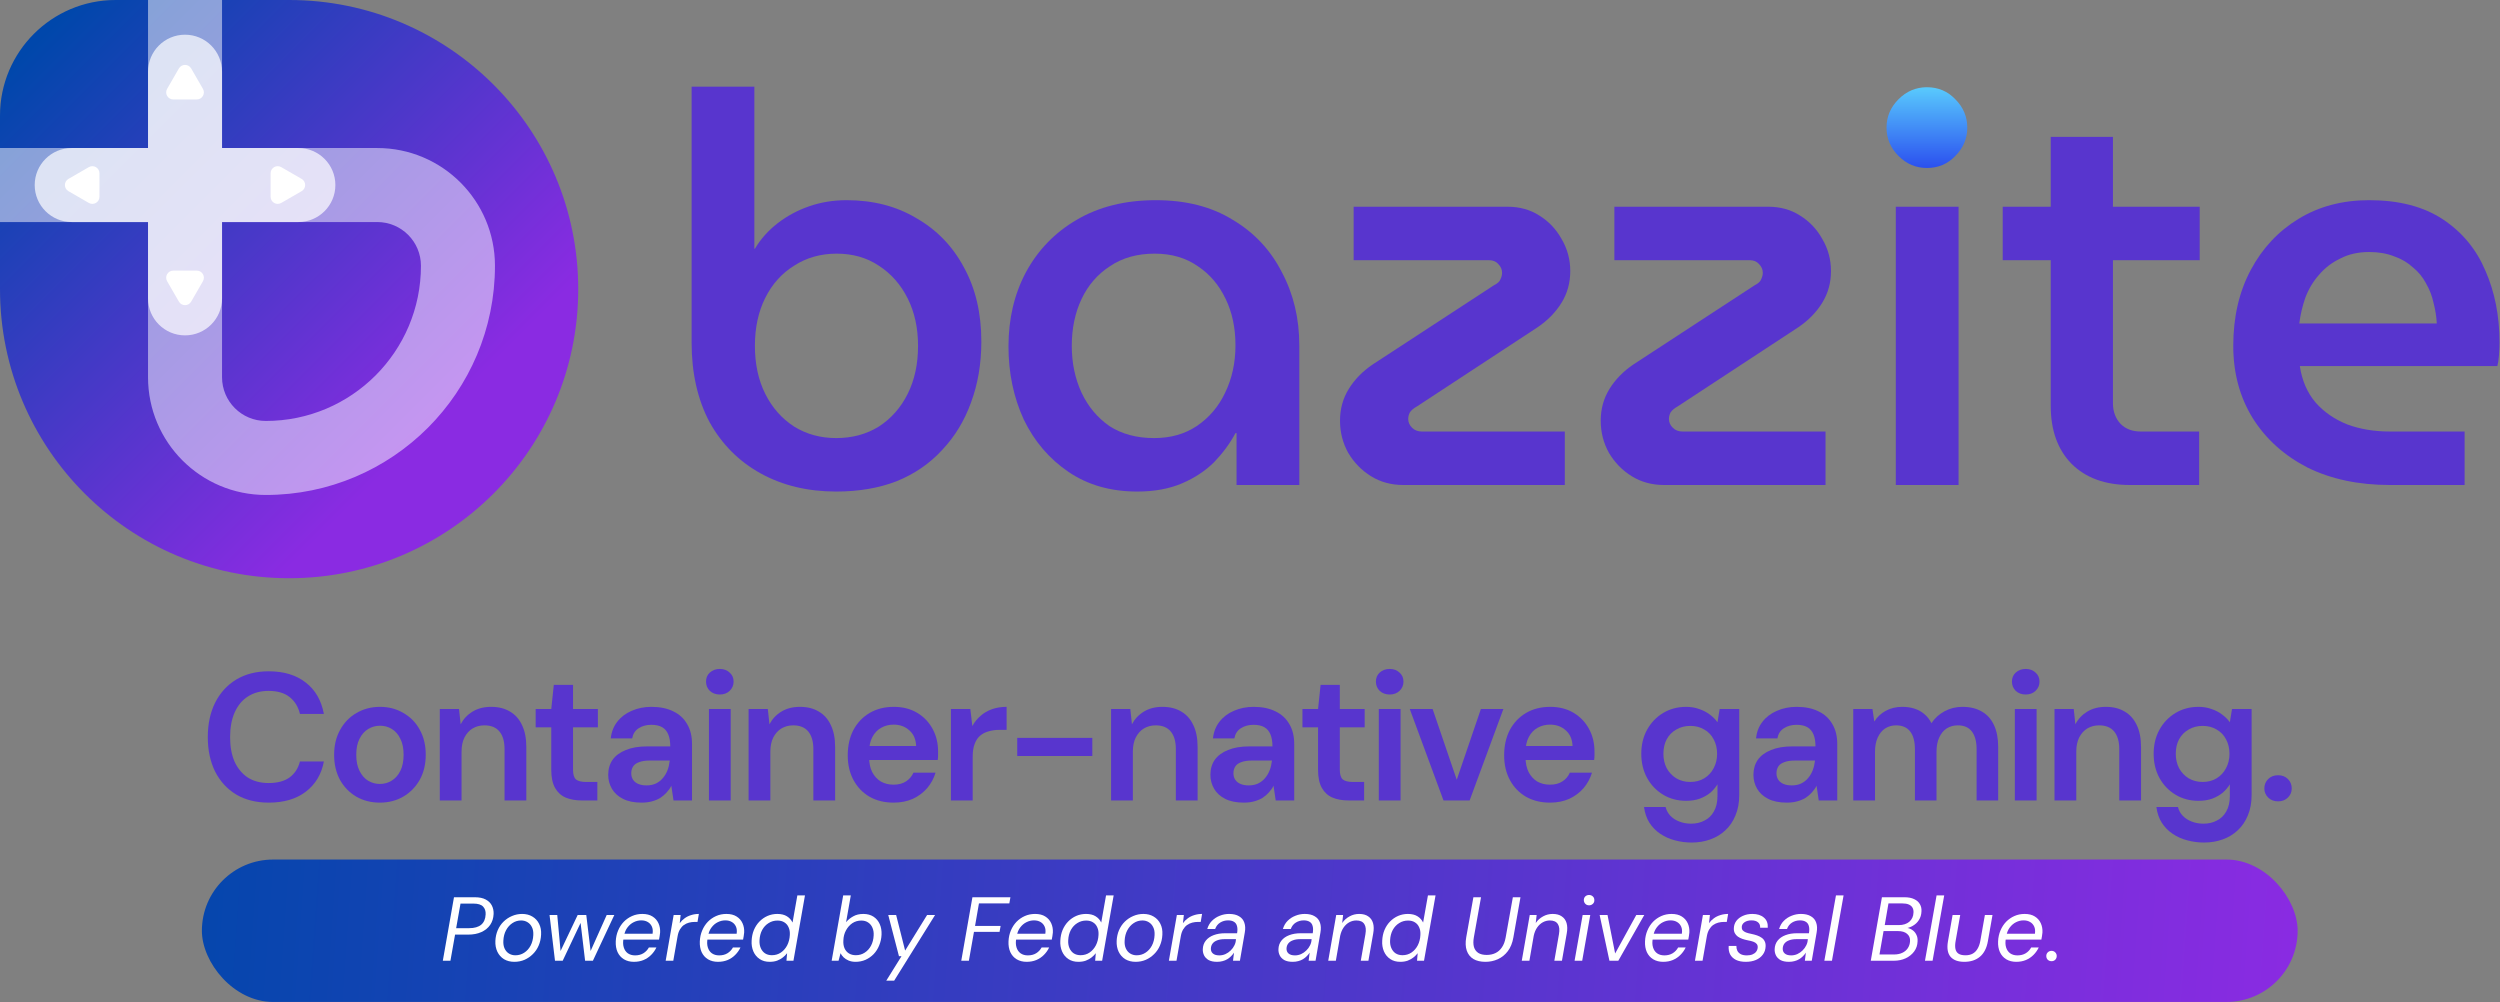 <?xml version="1.0" encoding="UTF-8" standalone="no"?>
<svg
   width="1764"
   height="707"
   viewBox="0 0 1764 707"
   fill="none"
   version="1.1"
   id="svg75"
   sodipodi:docname="Bazzite_Tagline_Dark_BG.svg"
   inkscape:version="1.3 (0e150ed6c4, 2023-07-21)"
   xmlns:inkscape="http://www.inkscape.org/namespaces/inkscape"
   xmlns:sodipodi="http://sodipodi.sourceforge.net/DTD/sodipodi-0.dtd"
   xmlns="http://www.w3.org/2000/svg"
   xmlns:svg="http://www.w3.org/2000/svg">
  <rect x="0" y="0" width="1764" height="707" fill="#808080" stroke="none"/>
  <sodipodi:namedview
     id="namedview75"
     pagecolor="#ffffff"
     bordercolor="#000000"
     borderopacity="0.25"
     inkscape:showpageshadow="2"
     inkscape:pageopacity="0.0"
     inkscape:pagecheckerboard="0"
     inkscape:deskcolor="#d1d1d1"
     inkscape:zoom="0.40008503"
     inkscape:cx="637.36451"
     inkscape:cy="481.14771"
     inkscape:window-width="1509"
     inkscape:window-height="1288"
     inkscape:window-x="26"
     inkscape:window-y="23"
     inkscape:window-maximized="0"
     inkscape:current-layer="svg75" />
  <g
     clip-path="url(#clip0_1019_206)"
     id="g15">
    <path
       d="M0 81.6C0 36.534 36.534 0 81.6 0H204C316.666 0 408 91.334 408 204V204C408 316.666 316.666 408 204 408V408C91.334 408 0 316.666 0 204V81.6Z"
       fill="url(#paint0_linear_1019_206)"
       id="path1" />
    <path
       fill-rule="evenodd"
       clip-rule="evenodd"
       d="M104.448 0H156.672V104.448H266.167C312.051 104.448 349.248 141.645 349.248 187.529C349.248 276.844 276.844 349.248 187.529 349.248C141.645 349.248 104.448 312.051 104.448 266.167V156.672H0L2.28278e-06 104.448L104.448 104.448V0ZM156.672 156.672V266.167C156.672 283.209 170.487 297.024 187.529 297.024C248.001 297.024 297.024 248.001 297.024 187.529C297.024 170.487 283.209 156.672 266.167 156.672H156.672Z"
       fill="white"
       fill-opacity="0.5"
       id="path2" />
    <path
       d="M156.672 50.592C156.672 36.171 144.982 24.48 130.56 24.48V24.48C116.139 24.48 104.448 36.171 104.448 50.592L104.448 104.448H50.593C36.171 104.448 24.48 116.139 24.48 130.56V130.56C24.48 144.981 36.171 156.672 50.593 156.672H104.448V210.528C104.448 224.949 116.139 236.64 130.56 236.64V236.64C144.982 236.64 156.672 224.949 156.672 210.528V156.672L210.528 156.672C224.95 156.672 236.64 144.981 236.64 130.56V130.56C236.64 116.139 224.95 104.448 210.528 104.448H156.672L156.672 50.592Z"
       fill="white"
       fill-opacity="0.7"
       id="path3" />
    <path
       d="M212.82 126.23C216.154 128.154 216.154 132.966 212.82 134.89L198.444 143.19C195.111 145.115 190.944 142.709 190.944 138.86L190.944 122.26C190.944 118.411 195.111 116.005 198.444 117.93L212.82 126.23Z"
       fill="white"
       id="path4" />
    <path
       d="M134.89 212.82C132.965 216.153 128.154 216.153 126.229 212.82L117.929 198.444C116.005 195.111 118.411 190.944 122.26 190.944L138.86 190.944C142.709 190.944 145.114 195.111 143.19 198.444L134.89 212.82Z"
       fill="white"
       id="path5" />
    <path
       d="M126.229 48.3C128.154 44.967 132.965 44.967 134.89 48.3L143.19 62.676C145.114 66.009 142.709 70.176 138.86 70.176H122.26C118.411 70.176 116.005 66.009 117.929 62.676L126.229 48.3Z"
       fill="white"
       id="path6" />
    <path
       d="M48.3 134.89C44.967 132.966 44.967 128.154 48.3 126.23L62.676 117.93C66.009 116.005 70.176 118.411 70.176 122.26L70.176 138.86C70.176 142.709 66.009 145.115 62.676 143.19L48.3 134.89Z"
       fill="white"
       id="path7" />
    <path
       d="M590.025 346.835C570.005 346.835 552.295 342.6 536.895 334.13C521.495 325.66 509.432 313.597 500.705 297.94C492.235 282.027 488 263.29 488 241.73V61.165H532.275V175.51H532.66C536.767 168.58 542.157 162.548 548.83 157.415C555.503 152.282 562.947 148.303 571.16 145.48C579.373 142.657 588.1 141.245 597.34 141.245C616.077 141.245 632.503 145.48 646.62 153.95C660.993 162.163 672.158 173.713 680.115 188.6C688.328 203.487 692.435 220.94 692.435 240.96C692.435 256.617 689.997 270.99 685.12 284.08C680.5 296.913 673.698 308.078 664.715 317.575C655.988 327.072 645.337 334.387 632.76 339.52C620.183 344.397 605.938 346.835 590.025 346.835ZM590.025 309.105C601.318 309.105 611.328 306.41 620.055 301.02C628.782 295.373 635.583 287.673 640.46 277.92C645.337 268.167 647.775 256.873 647.775 244.04C647.775 231.463 645.337 220.298 640.46 210.545C635.583 200.792 628.782 193.092 620.055 187.445C611.585 181.798 601.703 178.975 590.41 178.975C579.117 178.975 569.107 181.798 560.38 187.445C551.653 192.835 544.852 200.407 539.975 210.16C535.098 219.913 532.66 231.207 532.66 244.04C532.66 256.873 535.098 268.167 539.975 277.92C544.852 287.673 551.653 295.373 560.38 301.02C569.107 306.41 578.988 309.105 590.025 309.105Z"
       fill="white"
       id="path8"
       style="fill:#5835ce;fill-opacity:1" />
    <path
       d="M802.446 346.835C783.709 346.835 767.539 342.215 753.936 332.975C740.332 323.735 729.809 311.415 722.366 296.015C715.179 280.358 711.586 263.162 711.586 244.425C711.586 224.918 715.692 207.465 723.906 192.065C732.376 176.408 744.311 164.088 759.711 155.105C775.367 145.865 793.976 141.245 815.536 141.245C836.839 141.245 854.934 145.865 869.821 155.105C884.964 164.088 896.514 176.408 904.471 192.065C912.684 207.465 916.791 224.662 916.791 243.655V342.215H872.516V305.64H871.746C867.896 312.827 862.891 319.628 856.731 326.045C850.571 332.205 842.999 337.21 834.016 341.06C825.032 344.91 814.509 346.835 802.446 346.835ZM814.381 309.105C825.931 309.105 835.941 306.282 844.411 300.635C853.137 294.732 859.811 286.903 864.431 277.15C869.307 267.14 871.746 255.975 871.746 243.655C871.746 231.335 869.436 220.427 864.816 210.93C860.196 201.177 853.651 193.477 845.181 187.83C836.711 181.927 826.572 178.975 814.766 178.975C802.446 178.975 791.922 181.927 783.196 187.83C774.469 193.477 767.796 201.177 763.176 210.93C758.556 220.683 756.246 231.72 756.246 244.04C756.246 256.103 758.556 267.14 763.176 277.15C767.796 286.903 774.341 294.732 782.811 300.635C791.537 306.282 802.061 309.105 814.381 309.105Z"
       fill="white"
       id="path9"
       style="fill:#5835ce;fill-opacity:1" />
    <path
       d="M990.172 342.215C981.702 342.215 974.131 340.162 967.457 336.055C960.784 331.948 955.394 326.43 951.287 319.5C947.437 312.57 945.512 304.998 945.512 296.785C945.512 288.572 947.566 281.128 951.672 274.455C955.779 267.782 961.426 262.007 968.612 257.13L1054.08 201.305C1056.65 200.022 1058.19 198.61 1058.7 197.07C1059.47 195.53 1059.86 193.99 1059.86 192.45C1059.86 190.14 1058.96 188.087 1057.16 186.29C1055.62 184.493 1053.44 183.595 1050.62 183.595H955.137V145.865H1063.71C1072.18 145.865 1079.62 147.918 1086.04 152.025C1092.71 156.132 1097.97 161.65 1101.82 168.58C1105.93 175.51 1107.98 183.082 1107.98 191.295C1107.98 199.508 1105.93 206.952 1101.82 213.625C1097.72 220.298 1092.07 226.073 1084.88 230.95L999.797 286.775C997.487 288.058 995.819 289.47 994.792 291.01C994.022 292.55 993.637 294.09 993.637 295.63C993.637 297.94 994.536 299.993 996.332 301.79C998.129 303.587 1000.44 304.485 1003.26 304.485H1104.13V342.215H990.172Z"
       fill="white"
       id="path10"
       style="fill:#5835ce;fill-opacity:1" />
    <path
       d="M1174.13 342.215C1165.66 342.215 1158.09 340.162 1151.42 336.055C1144.74 331.948 1139.35 326.43 1135.25 319.5C1131.4 312.57 1129.47 304.998 1129.47 296.785C1129.47 288.572 1131.52 281.128 1135.63 274.455C1139.74 267.782 1145.38 262.007 1152.57 257.13L1238.04 201.305C1240.61 200.022 1242.15 198.61 1242.66 197.07C1243.43 195.53 1243.82 193.99 1243.82 192.45C1243.82 190.14 1242.92 188.087 1241.12 186.29C1239.58 184.493 1237.4 183.595 1234.58 183.595H1139.1V145.865H1247.67C1256.14 145.865 1263.58 147.918 1270 152.025C1276.67 156.132 1281.93 161.65 1285.78 168.58C1289.89 175.51 1291.94 183.082 1291.94 191.295C1291.94 199.508 1289.89 206.952 1285.78 213.625C1281.67 220.298 1276.03 226.073 1268.84 230.95L1183.76 286.775C1181.45 288.058 1179.78 289.47 1178.75 291.01C1177.98 292.55 1177.6 294.09 1177.6 295.63C1177.6 297.94 1178.49 299.993 1180.29 301.79C1182.09 303.587 1184.4 304.485 1187.22 304.485H1288.09V342.215H1174.13Z"
       fill="white"
       id="path11"
       style="fill:#5835ce;fill-opacity:1" />
    <path
       d="M1337.68 342.215V145.865H1381.96V342.215H1337.68Z"
       fill="white"
       id="path12"
       style="fill:#5835ce;fill-opacity:1" />
    <path
       d="M1502.82 342.215C1485.37 342.215 1471.64 337.21 1461.63 327.2C1451.87 317.19 1447 303.587 1447 286.39V96.585H1490.89V284.465C1490.89 290.368 1492.68 295.245 1496.28 299.095C1499.87 302.688 1504.62 304.485 1510.52 304.485H1551.72V342.215H1502.82ZM1413.12 183.595V145.865H1552.1V183.595H1413.12Z"
       fill="white"
       id="path13"
       style="fill:#5835ce;fill-opacity:1" />
    <path
       d="M1686.29 342.215C1664.21 342.215 1644.83 338.108 1628.15 329.895C1611.72 321.425 1598.89 309.875 1589.65 295.245C1580.41 280.358 1575.79 263.29 1575.79 244.04C1575.79 223.763 1579.9 205.925 1588.11 190.525C1596.32 175.125 1607.62 163.062 1621.99 154.335C1636.36 145.608 1652.92 141.245 1671.66 141.245C1692.7 141.245 1710.03 145.737 1723.63 154.72C1737.23 163.703 1747.24 175.767 1753.66 190.91C1760.33 206.053 1763.67 222.993 1763.67 241.73C1763.67 244.297 1763.54 247.248 1763.29 250.585C1763.03 253.922 1762.64 256.488 1762.13 258.285H1622.76C1624.3 268.552 1628.02 277.15 1633.93 284.08C1639.83 290.753 1647.27 295.887 1656.26 299.48C1665.24 302.817 1675.25 304.485 1686.29 304.485H1739.03V342.215H1686.29ZM1622.38 228.255H1719.4C1719.14 223.378 1718.37 218.502 1717.09 213.625C1716.06 208.748 1714.26 204.128 1711.7 199.765C1709.39 195.402 1706.31 191.68 1702.46 188.6C1698.86 185.263 1694.5 182.697 1689.37 180.9C1684.23 178.847 1678.33 177.82 1671.66 177.82C1663.96 177.82 1657.15 179.36 1651.25 182.44C1645.35 185.263 1640.34 189.113 1636.24 193.99C1632.13 198.61 1628.92 204 1626.61 210.16C1624.56 216.063 1623.15 222.095 1622.38 228.255Z"
       fill="white"
       id="path14"
       style="fill:#5835ce;fill-opacity:1" />
    <path
       d="M1339.61 110.06C1345.25 115.707 1351.93 118.53 1359.63 118.53C1367.58 118.53 1374.26 115.707 1379.65 110.06C1385.29 104.413 1388.12 97.74 1388.12 90.04C1388.12 82.34 1385.29 75.667 1379.65 70.02C1374.26 64.373 1367.58 61.55 1359.63 61.55C1351.93 61.55 1345.25 64.373 1339.61 70.02C1333.96 75.667 1331.14 82.34 1331.14 90.04C1331.14 97.74 1333.96 104.413 1339.61 110.06Z"
       fill="url(#paint1_linear_1019_206)"
       id="path15" />
  </g>
  <path
     d="M189.626 566.336C180.752 566.336 173.071 564.416 166.586 560.576C160.186 556.651 155.237 551.232 151.738 544.32C148.325 537.323 146.618 529.259 146.618 520.128C146.618 510.912 148.325 502.848 151.738 495.936C155.237 488.939 160.186 483.477 166.586 479.552C173.071 475.627 180.752 473.664 189.626 473.664C200.293 473.664 208.997 476.309 215.738 481.6C222.479 486.805 226.746 494.187 228.538 503.744H211.642C210.447 498.709 208.015 494.741 204.346 491.84C200.677 488.939 195.727 487.488 189.498 487.488C183.866 487.488 179.002 488.811 174.906 491.456C170.895 494.016 167.781 497.771 165.562 502.72C163.429 507.584 162.362 513.387 162.362 520.128C162.362 526.869 163.429 532.672 165.562 537.536C167.781 542.315 170.895 546.027 174.906 548.672C179.002 551.232 183.866 552.512 189.498 552.512C195.727 552.512 200.677 551.189 204.346 548.544C208.015 545.813 210.447 542.059 211.642 537.28H228.538C226.831 546.325 222.565 553.451 215.738 558.656C208.997 563.776 200.293 566.336 189.626 566.336Z"
     fill="white"
     id="path16"
     style="fill:#5835ce;fill-opacity:1" />
  <path
     d="M268.016 566.336C261.872 566.336 256.325 564.928 251.376 562.112C246.512 559.211 242.672 555.243 239.856 550.208C237.125 545.088 235.76 539.243 235.76 532.672C235.76 525.931 237.168 520.043 239.984 515.008C242.8 509.888 246.64 505.92 251.504 503.104C256.453 500.203 262 498.752 268.144 498.752C274.288 498.752 279.792 500.203 284.656 503.104C289.605 505.92 293.445 509.845 296.176 514.88C298.992 519.915 300.4 525.803 300.4 532.544C300.4 539.285 298.992 545.173 296.176 550.208C293.36 555.243 289.478 559.211 284.528 562.112C279.664 564.928 274.16 566.336 268.016 566.336ZM268.016 553.152C271.088 553.152 273.862 552.384 276.336 550.848C278.896 549.312 280.944 547.008 282.48 543.936C284.016 540.864 284.784 537.067 284.784 532.544C284.784 528.021 284.016 524.267 282.48 521.28C281.029 518.208 279.024 515.904 276.464 514.368C273.99 512.832 271.216 512.064 268.144 512.064C265.157 512.064 262.384 512.832 259.824 514.368C257.264 515.904 255.216 518.208 253.68 521.28C252.144 524.267 251.376 528.021 251.376 532.544C251.376 537.067 252.144 540.864 253.68 543.936C255.216 547.008 257.221 549.312 259.696 550.848C262.256 552.384 265.029 553.152 268.016 553.152Z"
     fill="white"
     id="path17"
     style="fill:#5835ce;fill-opacity:1" />
  <path
     d="M310.316 564.8V500.288H323.884L325.036 511.04C326.999 507.285 329.815 504.299 333.484 502.08C337.153 499.861 341.505 498.752 346.54 498.752C351.745 498.752 356.183 499.861 359.852 502.08C363.521 504.213 366.338 507.371 368.3 511.552C370.348 515.733 371.372 520.939 371.372 527.168V564.8H356.012V528.576C356.012 523.2 354.817 519.061 352.428 516.16C350.039 513.259 346.498 511.808 341.804 511.808C338.732 511.808 335.959 512.533 333.484 513.984C331.095 515.435 329.175 517.568 327.724 520.384C326.359 523.115 325.676 526.443 325.676 530.368V564.8H310.316Z"
     fill="white"
     id="path18"
     style="fill:#5835ce;fill-opacity:1" />
  <path
     d="M410.478 564.8C406.126 564.8 402.329 564.117 399.086 562.752C395.929 561.387 393.454 559.125 391.662 555.968C389.87 552.811 388.974 548.544 388.974 543.168V513.216H377.966V500.288H388.974L390.766 483.264H404.334V500.288H421.87V513.216H404.334V543.168C404.334 546.411 405.017 548.672 406.382 549.952C407.833 551.147 410.222 551.744 413.55 551.744H421.486V564.8H410.478Z"
     fill="white"
     id="path19"
     style="fill:#5835ce;fill-opacity:1" />
  <path
     d="M452.705 566.336C447.414 566.336 443.02 565.44 439.521 563.648C436.022 561.856 433.42 559.467 431.713 556.48C430.006 553.493 429.153 550.251 429.153 546.752C429.153 542.656 430.177 539.115 432.225 536.128C434.358 533.141 437.473 530.837 441.569 529.216C445.665 527.509 450.7 526.656 456.673 526.656H472.929C472.929 523.243 472.46 520.427 471.521 518.208C470.582 515.904 469.132 514.197 467.169 513.088C465.206 511.979 462.689 511.424 459.617 511.424C456.118 511.424 453.132 512.235 450.657 513.856C448.182 515.392 446.646 517.781 446.049 521.024H430.945C431.457 516.416 432.993 512.491 435.553 509.248C438.113 505.92 441.484 503.36 445.665 501.568C449.932 499.691 454.582 498.752 459.617 498.752C465.676 498.752 470.838 499.819 475.105 501.952C479.372 504 482.614 506.987 484.833 510.912C487.137 514.752 488.289 519.403 488.289 524.864V564.8H475.233L473.697 554.432C472.844 556.139 471.734 557.717 470.369 559.168C469.089 560.619 467.596 561.899 465.889 563.008C464.182 564.032 462.22 564.843 460.001 565.44C457.868 566.037 455.436 566.336 452.705 566.336ZM456.161 554.176C458.636 554.176 460.812 553.749 462.689 552.896C464.652 551.957 466.316 550.677 467.681 549.056C469.132 547.349 470.241 545.472 471.009 543.424C471.777 541.376 472.289 539.2 472.545 536.896V536.64H458.337C455.35 536.64 452.876 537.024 450.913 537.792C448.95 538.475 447.542 539.499 446.689 540.864C445.836 542.229 445.409 543.808 445.409 545.6C445.409 547.392 445.836 548.928 446.689 550.208C447.542 551.488 448.78 552.469 450.401 553.152C452.022 553.835 453.942 554.176 456.161 554.176Z"
     fill="white"
     id="path20"
     style="fill:#5835ce;fill-opacity:1" />
  <path
     d="M500.221 564.8V500.288H515.581V564.8H500.221ZM507.901 490.048C505.085 490.048 502.738 489.195 500.861 487.488C499.069 485.696 498.173 483.52 498.173 480.96C498.173 478.315 499.069 476.181 500.861 474.56C502.738 472.853 505.085 472 507.901 472C510.717 472 513.021 472.853 514.813 474.56C516.691 476.181 517.629 478.315 517.629 480.96C517.629 483.52 516.691 485.696 514.813 487.488C513.021 489.195 510.717 490.048 507.901 490.048Z"
     fill="white"
     id="path21"
     style="fill:#5835ce;fill-opacity:1" />
  <path
     d="M528.211 564.8V500.288H541.779L542.931 511.04C544.894 507.285 547.71 504.299 551.379 502.08C555.048 499.861 559.401 498.752 564.435 498.752C569.641 498.752 574.078 499.861 577.747 502.08C581.416 504.213 584.232 507.371 586.195 511.552C588.243 515.733 589.267 520.939 589.267 527.168V564.8H573.907V528.576C573.907 523.2 572.713 519.061 570.323 516.16C567.934 513.259 564.392 511.808 559.699 511.808C556.627 511.808 553.854 512.533 551.379 513.984C548.99 515.435 547.07 517.568 545.619 520.384C544.254 523.115 543.571 526.443 543.571 530.368V564.8H528.211Z"
     fill="white"
     id="path22"
     style="fill:#5835ce;fill-opacity:1" />
  <path
     d="M630.549 566.336C624.149 566.336 618.517 564.971 613.653 562.24C608.789 559.424 604.992 555.499 602.261 550.464C599.531 545.429 598.165 539.627 598.165 533.056C598.165 526.229 599.488 520.256 602.133 515.136C604.864 510.016 608.661 506.005 613.525 503.104C618.475 500.203 624.192 498.752 630.677 498.752C636.992 498.752 642.496 500.16 647.189 502.976C651.883 505.792 655.509 509.589 658.069 514.368C660.629 519.061 661.909 524.352 661.909 530.24C661.909 531.093 661.909 532.032 661.909 533.056C661.909 534.08 661.824 535.147 661.653 536.256H609.173V526.4H646.421C646.251 521.707 644.672 518.037 641.685 515.392C638.699 512.661 634.986 511.296 630.549 511.296C627.392 511.296 624.49 512.021 621.845 513.472C619.2 514.923 617.109 517.099 615.573 520C614.037 522.816 613.269 526.4 613.269 530.752V534.464C613.269 538.475 613.994 541.931 615.445 544.832C616.981 547.733 619.029 549.952 621.589 551.488C624.235 552.939 627.179 553.664 630.421 553.664C634.005 553.664 636.949 552.896 639.253 551.36C641.643 549.824 643.392 547.776 644.501 545.216H660.117C658.923 549.227 656.96 552.853 654.229 556.096C651.499 559.253 648.128 561.771 644.117 563.648C640.106 565.44 635.584 566.336 630.549 566.336Z"
     fill="white"
     id="path23"
     style="fill:#5835ce;fill-opacity:1" />
  <path
     d="M670.971 564.8V500.288H684.667L686.075 512.32C687.611 509.504 689.531 507.115 691.835 505.152C694.139 503.104 696.827 501.525 699.899 500.416C703.057 499.307 706.512 498.752 710.267 498.752V515.008H704.891C702.331 515.008 699.899 515.349 697.595 516.032C695.291 516.629 693.286 517.653 691.579 519.104C689.958 520.469 688.678 522.389 687.739 524.864C686.8 527.253 686.331 530.283 686.331 533.952V564.8H670.971Z"
     fill="white"
     id="path24"
     style="fill:#5835ce;fill-opacity:1" />
  <path
     d="M717.75 533.44V520.64H770.742V533.44H717.75Z"
     fill="white"
     id="path25"
     style="fill:#5835ce;fill-opacity:1" />
  <path
     d="M783.981 564.8V500.288H797.549L798.701 511.04C800.664 507.285 803.48 504.299 807.149 502.08C810.819 499.861 815.17 498.752 820.205 498.752C825.41 498.752 829.848 499.861 833.517 502.08C837.186 504.213 840.002 507.371 841.965 511.552C844.013 515.733 845.037 520.939 845.037 527.168V564.8H829.677V528.576C829.677 523.2 828.482 519.061 826.093 516.16C823.704 513.259 820.163 511.808 815.469 511.808C812.397 511.808 809.624 512.533 807.149 513.984C804.76 515.435 802.84 517.568 801.389 520.384C800.024 523.115 799.341 526.443 799.341 530.368V564.8H783.981Z"
     fill="white"
     id="path26"
     style="fill:#5835ce;fill-opacity:1" />
  <path
     d="M877.615 566.336C872.325 566.336 867.93 565.44 864.431 563.648C860.932 561.856 858.33 559.467 856.623 556.48C854.917 553.493 854.063 550.251 854.063 546.752C854.063 542.656 855.087 539.115 857.135 536.128C859.268 533.141 862.383 530.837 866.479 529.216C870.575 527.509 875.61 526.656 881.583 526.656H897.839C897.839 523.243 897.37 520.427 896.431 518.208C895.492 515.904 894.042 514.197 892.079 513.088C890.116 511.979 887.599 511.424 884.527 511.424C881.028 511.424 878.042 512.235 875.567 513.856C873.092 515.392 871.557 517.781 870.959 521.024H855.855C856.367 516.416 857.903 512.491 860.463 509.248C863.023 505.92 866.394 503.36 870.575 501.568C874.842 499.691 879.492 498.752 884.527 498.752C890.586 498.752 895.748 499.819 900.015 501.952C904.282 504 907.524 506.987 909.743 510.912C912.047 514.752 913.199 519.403 913.199 524.864V564.8H900.143L898.607 554.432C897.754 556.139 896.645 557.717 895.279 559.168C893.999 560.619 892.506 561.899 890.799 563.008C889.092 564.032 887.13 564.843 884.911 565.44C882.778 566.037 880.346 566.336 877.615 566.336ZM881.071 554.176C883.546 554.176 885.722 553.749 887.599 552.896C889.562 551.957 891.226 550.677 892.591 549.056C894.042 547.349 895.151 545.472 895.919 543.424C896.687 541.376 897.199 539.2 897.455 536.896V536.64H883.247C880.26 536.64 877.786 537.024 875.823 537.792C873.861 538.475 872.453 539.499 871.599 540.864C870.746 542.229 870.319 543.808 870.319 545.6C870.319 547.392 870.746 548.928 871.599 550.208C872.453 551.488 873.69 552.469 875.311 553.152C876.932 553.835 878.852 554.176 881.071 554.176Z"
     fill="white"
     id="path27"
     style="fill:#5835ce;fill-opacity:1" />
  <path
     d="M951.523 564.8C947.171 564.8 943.374 564.117 940.131 562.752C936.974 561.387 934.499 559.125 932.707 555.968C930.915 552.811 930.019 548.544 930.019 543.168V513.216H919.011V500.288H930.019L931.811 483.264H945.379V500.288H962.915V513.216H945.379V543.168C945.379 546.411 946.062 548.672 947.427 549.952C948.878 551.147 951.267 551.744 954.595 551.744H962.531V564.8H951.523Z"
     fill="white"
     id="path28"
     style="fill:#5835ce;fill-opacity:1" />
  <path
     d="M972.886 564.8V500.288H988.246V564.8H972.886ZM980.566 490.048C977.75 490.048 975.404 489.195 973.526 487.488C971.734 485.696 970.838 483.52 970.838 480.96C970.838 478.315 971.734 476.181 973.526 474.56C975.404 472.853 977.75 472 980.566 472C983.382 472 985.686 472.853 987.478 474.56C989.355 476.181 990.294 478.315 990.294 480.96C990.294 483.52 989.355 485.696 987.478 487.488C985.686 489.195 983.382 490.048 980.566 490.048Z"
     fill="white"
     id="path29"
     style="fill:#5835ce;fill-opacity:1" />
  <path
     d="M1018.54 564.8L994.732 500.288H1010.86L1027.88 550.208L1044.91 500.288H1060.78L1036.97 564.8H1018.54Z"
     fill="white"
     id="path30"
     style="fill:#5835ce;fill-opacity:1" />
  <path
     d="M1093.71 566.336C1087.31 566.336 1081.68 564.971 1076.82 562.24C1071.95 559.424 1068.16 555.499 1065.43 550.464C1062.7 545.429 1061.33 539.627 1061.33 533.056C1061.33 526.229 1062.65 520.256 1065.3 515.136C1068.03 510.016 1071.83 506.005 1076.69 503.104C1081.64 500.203 1087.36 498.752 1093.84 498.752C1100.16 498.752 1105.66 500.16 1110.35 502.976C1115.05 505.792 1118.67 509.589 1121.23 514.368C1123.79 519.061 1125.07 524.352 1125.07 530.24C1125.07 531.093 1125.07 532.032 1125.07 533.056C1125.07 534.08 1124.99 535.147 1124.82 536.256H1072.34V526.4H1109.59C1109.42 521.707 1107.84 518.037 1104.85 515.392C1101.86 512.661 1098.15 511.296 1093.71 511.296C1090.56 511.296 1087.66 512.021 1085.01 513.472C1082.36 514.923 1080.27 517.099 1078.74 520C1077.2 522.816 1076.43 526.4 1076.43 530.752V534.464C1076.43 538.475 1077.16 541.931 1078.61 544.832C1080.15 547.733 1082.19 549.952 1084.75 551.488C1087.4 552.939 1090.34 553.664 1093.59 553.664C1097.17 553.664 1100.11 552.896 1102.42 551.36C1104.81 549.824 1106.56 547.776 1107.67 545.216H1123.28C1122.09 549.227 1120.12 552.853 1117.39 556.096C1114.66 559.253 1111.29 561.771 1107.28 563.648C1103.27 565.44 1098.75 566.336 1093.71 566.336Z"
     fill="white"
     id="path31"
     style="fill:#5835ce;fill-opacity:1" />
  <path
     d="M1193.67 594.496C1189.58 594.496 1185.65 593.984 1181.9 592.96C1178.14 592.021 1174.69 590.485 1171.53 588.352C1168.46 586.304 1165.9 583.701 1163.85 580.544C1161.89 577.472 1160.61 573.76 1160.01 569.408H1175.24C1175.84 571.797 1176.95 573.845 1178.57 575.552C1180.28 577.344 1182.37 578.709 1184.84 579.648C1187.4 580.672 1190.22 581.184 1193.29 581.184C1196.79 581.184 1199.9 580.459 1202.63 579.008C1205.45 577.643 1207.67 575.509 1209.29 572.608C1211 569.707 1211.85 566.037 1211.85 561.6V553.408C1210.57 555.541 1208.91 557.504 1206.86 559.296C1204.81 561.003 1202.34 562.411 1199.43 563.52C1196.62 564.544 1193.38 565.056 1189.71 565.056C1183.65 565.056 1178.23 563.605 1173.45 560.704C1168.67 557.803 1164.92 553.877 1162.19 548.928C1159.46 543.893 1158.09 538.219 1158.09 531.904C1158.09 525.504 1159.46 519.829 1162.19 514.88C1164.92 509.931 1168.67 506.005 1173.45 503.104C1178.31 500.203 1183.73 498.752 1189.71 498.752C1193.03 498.752 1196.11 499.264 1198.92 500.288C1201.74 501.227 1204.21 502.507 1206.35 504.128C1208.56 505.749 1210.4 507.584 1211.85 509.632L1213.39 500.288H1227.21V560.96C1227.21 566.421 1226.31 571.243 1224.52 575.424C1222.82 579.605 1220.43 583.104 1217.35 585.92C1214.37 588.736 1210.83 590.869 1206.73 592.32C1202.72 593.771 1198.37 594.496 1193.67 594.496ZM1192.65 551.744C1196.4 551.744 1199.69 550.891 1202.51 549.184C1205.41 547.392 1207.63 545.003 1209.16 542.016C1210.78 539.029 1211.59 535.659 1211.59 531.904C1211.59 528.064 1210.78 524.651 1209.16 521.664C1207.63 518.677 1205.41 516.373 1202.51 514.752C1199.69 513.045 1196.4 512.192 1192.65 512.192C1188.98 512.192 1185.7 513.045 1182.79 514.752C1179.89 516.373 1177.63 518.677 1176.01 521.664C1174.47 524.565 1173.71 527.979 1173.71 531.904C1173.71 535.659 1174.47 539.029 1176.01 542.016C1177.63 545.003 1179.89 547.392 1182.79 549.184C1185.7 550.891 1188.98 551.744 1192.65 551.744Z"
     fill="white"
     id="path32"
     style="fill:#5835ce;fill-opacity:1" />
  <path
     d="M1260.78 566.336C1255.48 566.336 1251.09 565.44 1247.59 563.648C1244.09 561.856 1241.49 559.467 1239.78 556.48C1238.08 553.493 1237.22 550.251 1237.22 546.752C1237.22 542.656 1238.25 539.115 1240.3 536.128C1242.43 533.141 1245.54 530.837 1249.64 529.216C1253.74 527.509 1258.77 526.656 1264.74 526.656H1281C1281 523.243 1280.53 520.427 1279.59 518.208C1278.65 515.904 1277.2 514.197 1275.24 513.088C1273.28 511.979 1270.76 511.424 1267.69 511.424C1264.19 511.424 1261.2 512.235 1258.73 513.856C1256.25 515.392 1254.72 517.781 1254.12 521.024H1239.02C1239.53 516.416 1241.06 512.491 1243.62 509.248C1246.18 505.92 1249.55 503.36 1253.74 501.568C1258 499.691 1262.65 498.752 1267.69 498.752C1273.75 498.752 1278.91 499.819 1283.18 501.952C1287.44 504 1290.68 506.987 1292.9 510.912C1295.21 514.752 1296.36 519.403 1296.36 524.864V564.8H1283.3L1281.77 554.432C1280.91 556.139 1279.8 557.717 1278.44 559.168C1277.16 560.619 1275.67 561.899 1273.96 563.008C1272.25 564.032 1270.29 564.843 1268.07 565.44C1265.94 566.037 1263.51 566.336 1260.78 566.336ZM1264.23 554.176C1266.71 554.176 1268.88 553.749 1270.76 552.896C1272.72 551.957 1274.39 550.677 1275.75 549.056C1277.2 547.349 1278.31 545.472 1279.08 543.424C1279.85 541.376 1280.36 539.2 1280.62 536.896V536.64H1266.41C1263.42 536.64 1260.95 537.024 1258.98 537.792C1257.02 538.475 1255.61 539.499 1254.76 540.864C1253.91 542.229 1253.48 543.808 1253.48 545.6C1253.48 547.392 1253.91 548.928 1254.76 550.208C1255.61 551.488 1256.85 552.469 1258.47 553.152C1260.09 553.835 1262.01 554.176 1264.23 554.176Z"
     fill="white"
     id="path33"
     style="fill:#5835ce;fill-opacity:1" />
  <path
     d="M1307.65 564.8V500.288H1321.22L1322.5 509.12C1324.55 505.877 1327.24 503.36 1330.56 501.568C1333.98 499.691 1337.86 498.752 1342.21 498.752C1345.45 498.752 1348.36 499.179 1350.92 500.032C1353.56 500.885 1355.86 502.165 1357.83 503.872C1359.88 505.579 1361.54 507.712 1362.82 510.272C1365.21 506.688 1368.32 503.872 1372.16 501.824C1376 499.776 1380.18 498.752 1384.71 498.752C1390.08 498.752 1394.65 499.861 1398.4 502.08C1402.16 504.213 1405.02 507.413 1406.98 511.68C1408.94 515.861 1409.92 521.024 1409.92 527.168V564.8H1394.69V528.704C1394.69 523.243 1393.58 519.061 1391.36 516.16C1389.14 513.259 1385.86 511.808 1381.51 511.808C1378.52 511.808 1375.88 512.533 1373.57 513.984C1371.35 515.435 1369.6 517.568 1368.32 520.384C1367.04 523.115 1366.4 526.485 1366.4 530.496V564.8H1351.17V528.704C1351.17 523.243 1350.06 519.061 1347.84 516.16C1345.62 513.259 1342.3 511.808 1337.86 511.808C1335.04 511.808 1332.48 512.533 1330.18 513.984C1327.96 515.435 1326.21 517.568 1324.93 520.384C1323.65 523.115 1323.01 526.485 1323.01 530.496V564.8H1307.65Z"
     fill="white"
     id="path34"
     style="fill:#5835ce;fill-opacity:1" />
  <path
     d="M1421.67 564.8V500.288H1437.03V564.8H1421.67ZM1429.35 490.048C1426.54 490.048 1424.19 489.195 1422.31 487.488C1420.52 485.696 1419.62 483.52 1419.62 480.96C1419.62 478.315 1420.52 476.181 1422.31 474.56C1424.19 472.853 1426.54 472 1429.35 472C1432.17 472 1434.47 472.853 1436.26 474.56C1438.14 476.181 1439.08 478.315 1439.08 480.96C1439.08 483.52 1438.14 485.696 1436.26 487.488C1434.47 489.195 1432.17 490.048 1429.35 490.048Z"
     fill="white"
     id="path35"
     style="fill:#5835ce;fill-opacity:1" />
  <path
     d="M1449.66 564.8V500.288H1463.23L1464.38 511.04C1466.34 507.285 1469.16 504.299 1472.83 502.08C1476.5 499.861 1480.85 498.752 1485.89 498.752C1491.09 498.752 1495.53 499.861 1499.2 502.08C1502.87 504.213 1505.68 507.371 1507.65 511.552C1509.69 515.733 1510.72 520.939 1510.72 527.168V564.8H1495.36V528.576C1495.36 523.2 1494.16 519.061 1491.77 516.16C1489.38 513.259 1485.84 511.808 1481.15 511.808C1478.08 511.808 1475.3 512.533 1472.83 513.984C1470.44 515.435 1468.52 517.568 1467.07 520.384C1465.7 523.115 1465.02 526.443 1465.02 530.368V564.8H1449.66Z"
     fill="white"
     id="path36"
     style="fill:#5835ce;fill-opacity:1" />
  <path
     d="M1555.2 594.496C1551.1 594.496 1547.18 593.984 1543.42 592.96C1539.67 592.021 1536.21 590.485 1533.06 588.352C1529.98 586.304 1527.42 583.701 1525.38 580.544C1523.41 577.472 1522.13 573.76 1521.54 569.408H1536.77C1537.36 571.797 1538.47 573.845 1540.1 575.552C1541.8 577.344 1543.89 578.709 1546.37 579.648C1548.93 580.672 1551.74 581.184 1554.82 581.184C1558.31 581.184 1561.43 580.459 1564.16 579.008C1566.98 577.643 1569.19 575.509 1570.82 572.608C1572.52 569.707 1573.38 566.037 1573.38 561.6V553.408C1572.1 555.541 1570.43 557.504 1568.38 559.296C1566.34 561.003 1563.86 562.411 1560.96 563.52C1558.14 564.544 1554.9 565.056 1551.23 565.056C1545.17 565.056 1539.75 563.605 1534.98 560.704C1530.2 557.803 1526.44 553.877 1523.71 548.928C1520.98 543.893 1519.62 538.219 1519.62 531.904C1519.62 525.504 1520.98 519.829 1523.71 514.88C1526.44 509.931 1530.2 506.005 1534.98 503.104C1539.84 500.203 1545.26 498.752 1551.23 498.752C1554.56 498.752 1557.63 499.264 1560.45 500.288C1563.26 501.227 1565.74 502.507 1567.87 504.128C1570.09 505.749 1571.92 507.584 1573.38 509.632L1574.91 500.288H1588.74V560.96C1588.74 566.421 1587.84 571.243 1586.05 575.424C1584.34 579.605 1581.95 583.104 1578.88 585.92C1575.89 588.736 1572.35 590.869 1568.26 592.32C1564.24 593.771 1559.89 594.496 1555.2 594.496ZM1554.18 551.744C1557.93 551.744 1561.22 550.891 1564.03 549.184C1566.93 547.392 1569.15 545.003 1570.69 542.016C1572.31 539.029 1573.12 535.659 1573.12 531.904C1573.12 528.064 1572.31 524.651 1570.69 521.664C1569.15 518.677 1566.93 516.373 1564.03 514.752C1561.22 513.045 1557.93 512.192 1554.18 512.192C1550.51 512.192 1547.22 513.045 1544.32 514.752C1541.42 516.373 1539.16 518.677 1537.54 521.664C1536 524.565 1535.23 527.979 1535.23 531.904C1535.23 535.659 1536 539.029 1537.54 542.016C1539.16 545.003 1541.42 547.392 1544.32 549.184C1547.22 550.891 1550.51 551.744 1554.18 551.744Z"
     fill="white"
     id="path37"
     style="fill:#5835ce;fill-opacity:1" />
  <path
     d="M1607.45 565.44C1604.55 565.44 1602.2 564.544 1600.41 562.752C1598.62 560.96 1597.72 558.827 1597.72 556.352C1597.72 553.707 1598.62 551.488 1600.41 549.696C1602.2 547.904 1604.55 547.008 1607.45 547.008C1610.27 547.008 1612.57 547.904 1614.36 549.696C1616.16 551.488 1617.05 553.707 1617.05 556.352C1617.05 558.827 1616.16 560.96 1614.36 562.752C1612.57 564.544 1610.27 565.44 1607.45 565.44Z"
     fill="white"
     id="path38"
     style="fill:#5835ce;fill-opacity:1" />
  <rect
     x="142.454"
     y="606.496"
     width="1478.76"
     height="100.48"
     rx="50.24"
     fill="url(#paint2_linear_1019_206)"
     id="rect38" />
  <path
     d="M312.454 677.896L320.326 633.096H334.982C338.182 633.096 340.763 633.629 342.726 634.696C344.731 635.763 346.182 637.192 347.078 638.984C347.974 640.776 348.379 642.739 348.294 644.872C348.166 647.859 347.355 650.44 345.862 652.616C344.369 654.792 342.299 656.477 339.654 657.672C337.009 658.867 333.915 659.464 330.374 659.464H321.094L317.83 677.896H312.454ZM321.862 654.92H331.014C334.726 654.92 337.563 654.109 339.526 652.488C341.489 650.824 342.534 648.392 342.662 645.192C342.79 642.931 342.193 641.096 340.87 639.688C339.547 638.28 337.286 637.576 334.086 637.576H324.934L321.862 654.92Z"
     fill="white"
     id="path39" />
  <path
     d="M362.915 678.664C360.142 678.664 357.71 678.045 355.619 676.808C353.571 675.528 352.014 673.779 350.947 671.56C349.88 669.299 349.411 666.739 349.539 663.88C349.667 661.149 350.222 658.632 351.203 656.328C352.227 653.981 353.592 651.976 355.299 650.312C357.048 648.605 359.032 647.283 361.251 646.344C363.512 645.363 365.902 644.872 368.419 644.872C371.192 644.872 373.603 645.491 375.651 646.728C377.742 647.965 379.32 649.672 380.387 651.848C381.496 654.024 381.966 656.584 381.795 659.528C381.667 662.301 381.091 664.861 380.067 667.208C379.086 669.512 377.72 671.517 375.971 673.224C374.264 674.931 372.302 676.275 370.083 677.256C367.864 678.195 365.475 678.664 362.915 678.664ZM363.619 674.056C365.923 674.056 367.992 673.459 369.827 672.264C371.704 671.069 373.219 669.405 374.371 667.272C375.523 665.096 376.163 662.621 376.291 659.848C376.419 657.587 376.099 655.709 375.331 654.216C374.606 652.68 373.56 651.507 372.195 650.696C370.872 649.885 369.379 649.48 367.715 649.48C365.454 649.48 363.406 650.099 361.571 651.336C359.736 652.531 358.243 654.195 357.091 656.328C355.939 658.461 355.299 660.936 355.171 663.752C355.043 665.928 355.342 667.784 356.067 669.32C356.792 670.856 357.816 672.029 359.139 672.84C360.504 673.651 361.998 674.056 363.619 674.056Z"
     fill="white"
     id="path40" />
  <path
     d="M391.601 677.896L387.761 645.64H393.201L395.697 672.84H394.673L407.601 645.64H413.681L416.945 672.776L415.921 672.84L428.081 645.64H433.457L418.353 677.896H412.849L409.457 649.48H410.481L397.041 677.896H391.601Z"
     fill="white"
     id="path41" />
  <path
     d="M447.277 678.664C444.589 678.664 442.242 678.067 440.237 676.872C438.274 675.677 436.781 673.992 435.757 671.816C434.775 669.64 434.349 667.101 434.477 664.2C434.605 661.427 435.159 658.888 436.141 656.584C437.122 654.237 438.445 652.189 440.109 650.44C441.815 648.691 443.778 647.325 445.997 646.344C448.215 645.363 450.626 644.872 453.229 644.872C456.13 644.872 458.519 645.469 460.397 646.664C462.317 647.859 463.725 649.459 464.621 651.464C465.517 653.427 465.901 655.603 465.773 657.992C465.73 658.717 465.623 659.549 465.453 660.488C465.325 661.384 465.175 662.216 465.005 662.984H438.637L439.341 658.824H460.461C460.759 656.819 460.589 655.133 459.949 653.768C459.309 652.36 458.349 651.293 457.069 650.568C455.789 649.8 454.253 649.416 452.461 649.416C450.626 649.416 448.855 649.843 447.149 650.696C445.485 651.507 444.034 652.723 442.797 654.344C441.559 655.923 440.727 657.907 440.301 660.296L439.981 662.088C439.511 664.477 439.554 666.589 440.109 668.424C440.663 670.259 441.623 671.667 442.989 672.648C444.397 673.629 446.103 674.12 448.109 674.12C450.37 674.12 452.311 673.629 453.933 672.648C455.597 671.624 456.898 670.259 457.837 668.552H463.149C462.253 670.472 461.037 672.2 459.501 673.736C458.007 675.272 456.215 676.488 454.125 677.384C452.077 678.237 449.794 678.664 447.277 678.664Z"
     fill="white"
     id="path42" />
  <path
     d="M469.697 677.896L475.329 645.64H480.257L479.617 651.4C480.598 650.035 481.75 648.883 483.073 647.944C484.395 646.963 485.91 646.216 487.617 645.704C489.323 645.149 491.158 644.872 493.121 644.872L492.161 650.504H490.177C488.811 650.504 487.467 650.675 486.145 651.016C484.865 651.357 483.67 651.912 482.561 652.68C481.494 653.448 480.577 654.472 479.809 655.752C479.041 656.989 478.486 658.547 478.145 660.424L475.073 677.896H469.697Z"
     fill="white"
     id="path43" />
  <path
     d="M506.589 678.664C503.901 678.664 501.554 678.067 499.549 676.872C497.586 675.677 496.093 673.992 495.069 671.816C494.088 669.64 493.661 667.101 493.789 664.2C493.917 661.427 494.472 658.888 495.453 656.584C496.434 654.237 497.757 652.189 499.421 650.44C501.128 648.691 503.09 647.325 505.309 646.344C507.528 645.363 509.938 644.872 512.541 644.872C515.442 644.872 517.832 645.469 519.709 646.664C521.629 647.859 523.037 649.459 523.933 651.464C524.829 653.427 525.213 655.603 525.085 657.992C525.042 658.717 524.936 659.549 524.765 660.488C524.637 661.384 524.488 662.216 524.317 662.984H497.949L498.653 658.824H519.773C520.072 656.819 519.901 655.133 519.261 653.768C518.621 652.36 517.661 651.293 516.381 650.568C515.101 649.8 513.565 649.416 511.773 649.416C509.938 649.416 508.168 649.843 506.461 650.696C504.797 651.507 503.346 652.723 502.109 654.344C500.872 655.923 500.04 657.907 499.613 660.296L499.293 662.088C498.824 664.477 498.866 666.589 499.421 668.424C499.976 670.259 500.936 671.667 502.301 672.648C503.709 673.629 505.416 674.12 507.421 674.12C509.682 674.12 511.624 673.629 513.245 672.648C514.909 671.624 516.21 670.259 517.149 668.552H522.461C521.565 670.472 520.349 672.2 518.813 673.736C517.32 675.272 515.528 676.488 513.437 677.384C511.389 678.237 509.106 678.664 506.589 678.664Z"
     fill="white"
     id="path44" />
  <path
     d="M543.089 678.664C540.316 678.664 537.948 678.003 535.985 676.68C534.022 675.357 532.55 673.565 531.569 671.304C530.588 669 530.182 666.483 530.353 663.752C530.481 660.979 531.014 658.461 531.953 656.2C532.934 653.896 534.236 651.912 535.857 650.248C537.521 648.541 539.42 647.219 541.553 646.28C543.729 645.341 546.033 644.872 548.465 644.872C551.238 644.872 553.5 645.427 555.249 646.536C557.041 647.645 558.364 649.117 559.217 650.952L562.609 631.816H567.985L559.857 677.896H554.929L555.377 672.584C554.566 673.651 553.564 674.653 552.369 675.592C551.217 676.488 549.873 677.235 548.337 677.832C546.801 678.387 545.052 678.664 543.089 678.664ZM544.625 673.992C547.014 673.992 549.126 673.373 550.961 672.136C552.838 670.856 554.332 669.149 555.441 667.016C556.55 664.84 557.169 662.408 557.297 659.72C557.425 657.672 557.148 655.901 556.465 654.408C555.825 652.872 554.822 651.677 553.457 650.824C552.134 649.971 550.513 649.544 548.593 649.544C546.289 649.544 544.198 650.141 542.321 651.336C540.444 652.488 538.929 654.109 537.777 656.2C536.668 658.291 536.049 660.68 535.921 663.368C535.793 665.416 536.07 667.251 536.753 668.872C537.436 670.493 538.438 671.752 539.761 672.648C541.126 673.544 542.748 673.992 544.625 673.992Z"
     fill="white"
     id="path45" />
  <path
     d="M603.652 678.664C601.86 678.664 600.239 678.365 598.788 677.768C597.38 677.171 596.185 676.403 595.204 675.464C594.265 674.525 593.561 673.565 593.092 672.584L591.684 677.896H586.82L594.948 631.816H600.324L596.996 650.696C598.319 649.075 599.983 647.709 601.988 646.6C603.993 645.448 606.383 644.872 609.156 644.872C611.972 644.872 614.361 645.512 616.324 646.792C618.287 648.072 619.759 649.821 620.74 652.04C621.721 654.216 622.148 656.712 622.02 659.528C621.892 662.216 621.337 664.733 620.356 667.08C619.417 669.427 618.116 671.475 616.452 673.224C614.788 674.931 612.868 676.275 610.692 677.256C608.516 678.195 606.169 678.664 603.652 678.664ZM603.908 673.992C606.212 673.992 608.281 673.395 610.116 672.2C611.993 671.005 613.487 669.363 614.596 667.272C615.705 665.181 616.324 662.792 616.452 660.104C616.58 658.056 616.303 656.243 615.62 654.664C614.937 653.043 613.913 651.784 612.548 650.888C611.225 649.992 609.625 649.544 607.748 649.544C605.401 649.544 603.289 650.163 601.412 651.4C599.577 652.637 598.084 654.323 596.932 656.456C595.78 658.547 595.161 660.936 595.076 663.624C594.948 665.715 595.225 667.549 595.908 669.128C596.591 670.664 597.615 671.859 598.98 672.712C600.345 673.565 601.988 673.992 603.908 673.992Z"
     fill="white"
     id="path46" />
  <path
     d="M625.347 691.976L636.099 674.696H634.307L626.755 645.64H632.323L638.659 670.728L654.147 645.64H659.779L630.915 691.976H625.347Z"
     fill="white"
     id="path47" />
  <path
     d="M678.267 677.896L686.139 633.096H712.955L712.187 637.448H690.747L687.995 653.32H706.043L705.275 657.544H687.227L683.643 677.896H678.267Z"
     fill="white"
     id="path48" />
  <path
     d="M724.402 678.664C721.714 678.664 719.367 678.067 717.362 676.872C715.399 675.677 713.906 673.992 712.882 671.816C711.9 669.64 711.474 667.101 711.602 664.2C711.73 661.427 712.284 658.888 713.266 656.584C714.247 654.237 715.57 652.189 717.234 650.44C718.94 648.691 720.903 647.325 723.122 646.344C725.34 645.363 727.751 644.872 730.354 644.872C733.255 644.872 735.644 645.469 737.522 646.664C739.442 647.859 740.85 649.459 741.746 651.464C742.642 653.427 743.026 655.603 742.898 657.992C742.855 658.717 742.748 659.549 742.578 660.488C742.45 661.384 742.3 662.216 742.13 662.984H715.762L716.466 658.824H737.586C737.884 656.819 737.714 655.133 737.074 653.768C736.434 652.36 735.474 651.293 734.194 650.568C732.914 649.8 731.378 649.416 729.586 649.416C727.751 649.416 725.98 649.843 724.274 650.696C722.61 651.507 721.159 652.723 719.922 654.344C718.684 655.923 717.852 657.907 717.426 660.296L717.106 662.088C716.636 664.477 716.679 666.589 717.234 668.424C717.788 670.259 718.748 671.667 720.114 672.648C721.522 673.629 723.228 674.12 725.234 674.12C727.495 674.12 729.436 673.629 731.058 672.648C732.722 671.624 734.023 670.259 734.962 668.552H740.274C739.378 670.472 738.162 672.2 736.626 673.736C735.132 675.272 733.34 676.488 731.25 677.384C729.202 678.237 726.919 678.664 724.402 678.664Z"
     fill="white"
     id="path49" />
  <path
     d="M760.902 678.664C758.128 678.664 755.76 678.003 753.798 676.68C751.835 675.357 750.363 673.565 749.382 671.304C748.4 669 747.995 666.483 748.166 663.752C748.294 660.979 748.827 658.461 749.766 656.2C750.747 653.896 752.048 651.912 753.67 650.248C755.334 648.541 757.232 647.219 759.366 646.28C761.542 645.341 763.846 644.872 766.278 644.872C769.051 644.872 771.312 645.427 773.062 646.536C774.854 647.645 776.176 649.117 777.03 650.952L780.422 631.816H785.798L777.67 677.896H772.742L773.19 672.584C772.379 673.651 771.376 674.653 770.182 675.592C769.03 676.488 767.686 677.235 766.15 677.832C764.614 678.387 762.864 678.664 760.902 678.664ZM762.438 673.992C764.827 673.992 766.939 673.373 768.774 672.136C770.651 670.856 772.144 669.149 773.254 667.016C774.363 664.84 774.982 662.408 775.11 659.72C775.238 657.672 774.96 655.901 774.278 654.408C773.638 652.872 772.635 651.677 771.27 650.824C769.947 649.971 768.326 649.544 766.406 649.544C764.102 649.544 762.011 650.141 760.134 651.336C758.256 652.488 756.742 654.109 755.59 656.2C754.48 658.291 753.862 660.68 753.734 663.368C753.606 665.416 753.883 667.251 754.566 668.872C755.248 670.493 756.251 671.752 757.574 672.648C758.939 673.544 760.56 673.992 762.438 673.992Z"
     fill="white"
     id="path50" />
  <path
     d="M801.29 678.664C798.517 678.664 796.085 678.045 793.994 676.808C791.946 675.528 790.389 673.779 789.322 671.56C788.255 669.299 787.786 666.739 787.914 663.88C788.042 661.149 788.597 658.632 789.578 656.328C790.602 653.981 791.967 651.976 793.674 650.312C795.423 648.605 797.407 647.283 799.626 646.344C801.887 645.363 804.277 644.872 806.794 644.872C809.567 644.872 811.978 645.491 814.026 646.728C816.117 647.965 817.695 649.672 818.762 651.848C819.871 654.024 820.341 656.584 820.17 659.528C820.042 662.301 819.466 664.861 818.442 667.208C817.461 669.512 816.095 671.517 814.346 673.224C812.639 674.931 810.677 676.275 808.458 677.256C806.239 678.195 803.85 678.664 801.29 678.664ZM801.994 674.056C804.298 674.056 806.367 673.459 808.202 672.264C810.079 671.069 811.594 669.405 812.746 667.272C813.898 665.096 814.538 662.621 814.666 659.848C814.794 657.587 814.474 655.709 813.706 654.216C812.981 652.68 811.935 651.507 810.57 650.696C809.247 649.885 807.754 649.48 806.09 649.48C803.829 649.48 801.781 650.099 799.946 651.336C798.111 652.531 796.618 654.195 795.466 656.328C794.314 658.461 793.674 660.936 793.546 663.752C793.418 665.928 793.717 667.784 794.442 669.32C795.167 670.856 796.191 672.029 797.514 672.84C798.879 673.651 800.373 674.056 801.994 674.056Z"
     fill="white"
     id="path51" />
  <path
     d="M824.759 677.896L830.391 645.64H835.319L834.679 651.4C835.66 650.035 836.812 648.883 838.135 647.944C839.458 646.963 840.972 646.216 842.679 645.704C844.386 645.149 846.22 644.872 848.183 644.872L847.223 650.504H845.239C843.874 650.504 842.53 650.675 841.207 651.016C839.927 651.357 838.732 651.912 837.623 652.68C836.556 653.448 835.639 654.472 834.871 655.752C834.103 656.989 833.548 658.547 833.207 660.424L830.135 677.896H824.759Z"
     fill="white"
     id="path52" />
  <path
     d="M858.749 678.664C856.36 678.664 854.397 678.259 852.861 677.448C851.368 676.595 850.28 675.485 849.597 674.12C848.914 672.712 848.616 671.219 848.701 669.64C848.786 667.336 849.49 665.352 850.813 663.688C852.136 662.024 853.97 660.744 856.317 659.848C858.664 658.952 861.352 658.504 864.381 658.504H872.893C873.234 656.456 873.213 654.771 872.829 653.448C872.488 652.083 871.784 651.08 870.717 650.44C869.65 649.757 868.264 649.416 866.557 649.416C864.509 649.416 862.653 649.928 860.989 650.952C859.325 651.976 858.13 653.491 857.405 655.496H851.837C852.52 653.192 853.629 651.272 855.165 649.736C856.744 648.157 858.578 646.963 860.669 646.152C862.76 645.299 864.957 644.872 867.261 644.872C870.162 644.872 872.509 645.427 874.301 646.536C876.136 647.603 877.373 649.117 878.013 651.08C878.696 653 878.802 655.283 878.333 657.928L874.877 677.896H870.013L870.717 672.2C870.12 673.096 869.416 673.949 868.605 674.76C867.837 675.528 866.962 676.211 865.981 676.808C865 677.405 863.912 677.853 862.717 678.152C861.522 678.493 860.2 678.664 858.749 678.664ZM860.349 674.12C861.842 674.12 863.272 673.821 864.637 673.224C866.045 672.584 867.282 671.731 868.349 670.664C869.458 669.597 870.333 668.403 870.973 667.08C871.656 665.757 872.018 664.371 872.061 662.92L872.125 662.664H864.061C862.056 662.664 860.328 662.941 858.877 663.496C857.469 664.008 856.381 664.755 855.613 665.736C854.888 666.675 854.482 667.805 854.397 669.128C854.312 670.664 854.781 671.88 855.805 672.776C856.829 673.672 858.344 674.12 860.349 674.12Z"
     fill="white"
     id="path53" />
  <path
     d="M912.124 678.664C909.735 678.664 907.772 678.259 906.236 677.448C904.743 676.595 903.655 675.485 902.972 674.12C902.289 672.712 901.991 671.219 902.076 669.64C902.161 667.336 902.865 665.352 904.188 663.688C905.511 662.024 907.345 660.744 909.692 659.848C912.039 658.952 914.727 658.504 917.756 658.504H926.268C926.609 656.456 926.588 654.771 926.204 653.448C925.863 652.083 925.159 651.08 924.092 650.44C923.025 649.757 921.639 649.416 919.932 649.416C917.884 649.416 916.028 649.928 914.364 650.952C912.7 651.976 911.505 653.491 910.78 655.496H905.212C905.895 653.192 907.004 651.272 908.54 649.736C910.119 648.157 911.953 646.963 914.044 646.152C916.135 645.299 918.332 644.872 920.636 644.872C923.537 644.872 925.884 645.427 927.676 646.536C929.511 647.603 930.748 649.117 931.388 651.08C932.071 653 932.177 655.283 931.708 657.928L928.252 677.896H923.388L924.092 672.2C923.495 673.096 922.791 673.949 921.98 674.76C921.212 675.528 920.337 676.211 919.356 676.808C918.375 677.405 917.287 677.853 916.092 678.152C914.897 678.493 913.575 678.664 912.124 678.664ZM913.724 674.12C915.217 674.12 916.647 673.821 918.012 673.224C919.42 672.584 920.657 671.731 921.724 670.664C922.833 669.597 923.708 668.403 924.348 667.08C925.031 665.757 925.393 664.371 925.436 662.92L925.5 662.664H917.436C915.431 662.664 913.703 662.941 912.252 663.496C910.844 664.008 909.756 664.755 908.988 665.736C908.263 666.675 907.857 667.805 907.772 669.128C907.687 670.664 908.156 671.88 909.18 672.776C910.204 673.672 911.719 674.12 913.724 674.12Z"
     fill="white"
     id="path54" />
  <path
     d="M937.197 677.896L942.829 645.64H947.693L947.053 651.272C948.418 649.267 950.146 647.709 952.237 646.6C954.327 645.448 956.589 644.872 959.021 644.872C961.666 644.872 963.799 645.448 965.421 646.6C967.085 647.709 968.215 649.288 968.813 651.336C969.41 653.384 969.453 655.816 968.941 658.632L965.549 677.896H960.173L963.437 659.208C963.991 656.093 963.735 653.704 962.669 652.04C961.602 650.333 959.725 649.48 957.037 649.48C955.287 649.48 953.623 649.907 952.045 650.76C950.509 651.613 949.186 652.829 948.077 654.408C946.967 655.987 946.157 657.928 945.645 660.232L942.573 677.896H937.197Z"
     fill="white"
     id="path55" />
  <path
     d="M988.027 678.664C985.253 678.664 982.885 678.003 980.923 676.68C978.96 675.357 977.488 673.565 976.507 671.304C975.525 669 975.12 666.483 975.291 663.752C975.419 660.979 975.952 658.461 976.891 656.2C977.872 653.896 979.173 651.912 980.795 650.248C982.459 648.541 984.357 647.219 986.491 646.28C988.667 645.341 990.971 644.872 993.403 644.872C996.176 644.872 998.437 645.427 1000.19 646.536C1001.98 647.645 1003.3 649.117 1004.15 650.952L1007.55 631.816H1012.92L1004.79 677.896H999.867L1000.31 672.584C999.504 673.651 998.501 674.653 997.307 675.592C996.155 676.488 994.811 677.235 993.275 677.832C991.739 678.387 989.989 678.664 988.027 678.664ZM989.563 673.992C991.952 673.992 994.064 673.373 995.899 672.136C997.776 670.856 999.269 669.149 1000.38 667.016C1001.49 664.84 1002.11 662.408 1002.23 659.72C1002.36 657.672 1002.09 655.901 1001.4 654.408C1000.76 652.872 999.76 651.677 998.395 650.824C997.072 649.971 995.451 649.544 993.531 649.544C991.227 649.544 989.136 650.141 987.259 651.336C985.381 652.488 983.867 654.109 982.715 656.2C981.605 658.291 980.987 660.68 980.859 663.368C980.731 665.416 981.008 667.251 981.691 668.872C982.373 670.493 983.376 671.752 984.699 672.648C986.064 673.544 987.685 673.992 989.563 673.992Z"
     fill="white"
     id="path56" />
  <path
     d="M1048.14 678.664C1044.73 678.664 1041.89 678.003 1039.63 676.68C1037.41 675.315 1035.85 673.352 1034.96 670.792C1034.06 668.189 1033.93 665.053 1034.57 661.384L1039.63 633.096H1045.01L1039.95 661.384C1039.48 664.029 1039.5 666.291 1040.01 668.168C1040.57 670.003 1041.59 671.411 1043.09 672.392C1044.58 673.331 1046.56 673.8 1049.04 673.8C1051.3 673.8 1053.33 673.373 1055.12 672.52C1056.95 671.667 1058.49 670.323 1059.73 668.488C1061.01 666.653 1061.9 664.285 1062.41 661.384L1067.47 633.096H1072.85L1067.85 661.384C1067.17 665.352 1065.85 668.616 1063.89 671.176C1061.97 673.693 1059.64 675.571 1056.91 676.808C1054.18 678.045 1051.26 678.664 1048.14 678.664Z"
     fill="white"
     id="path57" />
  <path
     d="M1073.76 677.896L1079.39 645.64H1084.26L1083.62 651.272C1084.98 649.267 1086.71 647.709 1088.8 646.6C1090.89 645.448 1093.15 644.872 1095.58 644.872C1098.23 644.872 1100.36 645.448 1101.98 646.6C1103.65 647.709 1104.78 649.288 1105.38 651.336C1105.97 653.384 1106.02 655.816 1105.5 658.632L1102.11 677.896H1096.74L1100 659.208C1100.55 656.093 1100.3 653.704 1099.23 652.04C1098.16 650.333 1096.29 649.48 1093.6 649.48C1091.85 649.48 1090.19 649.907 1088.61 650.76C1087.07 651.613 1085.75 652.829 1084.64 654.408C1083.53 655.987 1082.72 657.928 1082.21 660.232L1079.14 677.896H1073.76Z"
     fill="white"
     id="path58" />
  <path
     d="M1111.02 677.896L1116.72 645.64H1122.09L1116.4 677.896H1111.02ZM1121.26 638.792C1120.19 638.792 1119.32 638.451 1118.64 637.768C1117.95 637.085 1117.59 636.211 1117.55 635.144C1117.55 634.077 1117.89 633.203 1118.57 632.52C1119.3 631.837 1120.19 631.496 1121.26 631.496C1122.29 631.496 1123.16 631.837 1123.89 632.52C1124.61 633.16 1124.97 634.035 1124.97 635.144C1125.02 636.211 1124.65 637.085 1123.89 637.768C1123.16 638.451 1122.29 638.792 1121.26 638.792Z"
     fill="white"
     id="path59" />
  <path
     d="M1135.61 677.896L1128.7 645.64H1134.27L1139.64 672.776L1154.55 645.64H1160.19L1141.88 677.896H1135.61Z"
     fill="white"
     id="path60" />
  <path
     d="M1173.53 678.664C1170.84 678.664 1168.49 678.067 1166.49 676.872C1164.52 675.677 1163.03 673.992 1162.01 671.816C1161.03 669.64 1160.6 667.101 1160.73 664.2C1160.85 661.427 1161.41 658.888 1162.39 656.584C1163.37 654.237 1164.69 652.189 1166.36 650.44C1168.07 648.691 1170.03 647.325 1172.25 646.344C1174.47 645.363 1176.88 644.872 1179.48 644.872C1182.38 644.872 1184.77 645.469 1186.65 646.664C1188.57 647.859 1189.97 649.459 1190.87 651.464C1191.77 653.427 1192.15 655.603 1192.02 657.992C1191.98 658.717 1191.87 659.549 1191.7 660.488C1191.57 661.384 1191.43 662.216 1191.25 662.984H1164.89L1165.59 658.824H1186.71C1187.01 656.819 1186.84 655.133 1186.2 653.768C1185.56 652.36 1184.6 651.293 1183.32 650.568C1182.04 649.8 1180.5 649.416 1178.71 649.416C1176.88 649.416 1175.11 649.843 1173.4 650.696C1171.73 651.507 1170.28 652.723 1169.05 654.344C1167.81 655.923 1166.98 657.907 1166.55 660.296L1166.23 662.088C1165.76 664.477 1165.8 666.589 1166.36 668.424C1166.91 670.259 1167.87 671.667 1169.24 672.648C1170.65 673.629 1172.35 674.12 1174.36 674.12C1176.62 674.12 1178.56 673.629 1180.18 672.648C1181.85 671.624 1183.15 670.259 1184.09 668.552H1189.4C1188.5 670.472 1187.29 672.2 1185.75 673.736C1184.26 675.272 1182.47 676.488 1180.37 677.384C1178.33 678.237 1176.04 678.664 1173.53 678.664Z"
     fill="white"
     id="path61" />
  <path
     d="M1195.95 677.896L1201.58 645.64H1206.51L1205.87 651.4C1206.85 650.035 1208 648.883 1209.32 647.944C1210.65 646.963 1212.16 646.216 1213.87 645.704C1215.57 645.149 1217.41 644.872 1219.37 644.872L1218.41 650.504H1216.43C1215.06 650.504 1213.72 650.675 1212.39 651.016C1211.11 651.357 1209.92 651.912 1208.81 652.68C1207.74 653.448 1206.83 654.472 1206.06 655.752C1205.29 656.989 1204.74 658.547 1204.39 660.424L1201.32 677.896H1195.95Z"
     fill="white"
     id="path62" />
  <path
     d="M1231.86 678.664C1229.13 678.664 1226.82 678.216 1224.94 677.32C1223.07 676.381 1221.68 675.08 1220.78 673.416C1219.93 671.752 1219.59 669.768 1219.76 667.464H1225.2C1225.16 668.659 1225.37 669.768 1225.84 670.792C1226.31 671.773 1227.1 672.584 1228.21 673.224C1229.32 673.821 1230.79 674.12 1232.62 674.12C1234.16 674.12 1235.48 673.885 1236.59 673.416C1237.7 672.947 1238.56 672.307 1239.15 671.496C1239.79 670.685 1240.16 669.683 1240.24 668.488C1240.28 667.421 1240.03 666.589 1239.47 665.992C1238.96 665.352 1238.17 664.84 1237.1 664.456C1236.04 664.072 1234.76 663.752 1233.26 663.496C1231.94 663.24 1230.66 662.899 1229.42 662.472C1228.23 662.045 1227.16 661.512 1226.22 660.872C1225.29 660.189 1224.56 659.357 1224.05 658.376C1223.54 657.352 1223.32 656.157 1223.41 654.792C1223.49 652.915 1224.09 651.229 1225.2 649.736C1226.35 648.243 1227.89 647.069 1229.81 646.216C1231.77 645.32 1233.99 644.872 1236.46 644.872C1239.92 644.872 1242.63 645.725 1244.59 647.432C1246.6 649.096 1247.52 651.485 1247.34 654.6H1241.97C1242.05 652.979 1241.56 651.72 1240.5 650.824C1239.43 649.885 1237.87 649.416 1235.82 649.416C1233.82 649.416 1232.18 649.864 1230.9 650.76C1229.66 651.656 1229.02 652.765 1228.98 654.088C1228.93 654.984 1229.15 655.752 1229.62 656.392C1230.13 656.989 1230.9 657.501 1231.92 657.928C1232.94 658.312 1234.22 658.653 1235.76 658.952C1237.21 659.251 1238.56 659.613 1239.79 660.04C1241.03 660.467 1242.12 661.021 1243.06 661.704C1244 662.344 1244.7 663.176 1245.17 664.2C1245.68 665.181 1245.89 666.397 1245.81 667.848C1245.72 670.067 1245.06 671.987 1243.82 673.608C1242.63 675.229 1240.99 676.488 1238.9 677.384C1236.85 678.237 1234.5 678.664 1231.86 678.664Z"
     fill="white"
     id="path63" />
  <path
     d="M1262.25 678.664C1259.86 678.664 1257.9 678.259 1256.36 677.448C1254.87 676.595 1253.78 675.485 1253.1 674.12C1252.41 672.712 1252.12 671.219 1252.2 669.64C1252.29 667.336 1252.99 665.352 1254.31 663.688C1255.64 662.024 1257.47 660.744 1259.82 659.848C1262.16 658.952 1264.85 658.504 1267.88 658.504H1276.39C1276.73 656.456 1276.71 654.771 1276.33 653.448C1275.99 652.083 1275.28 651.08 1274.22 650.44C1273.15 649.757 1271.76 649.416 1270.06 649.416C1268.01 649.416 1266.15 649.928 1264.49 650.952C1262.83 651.976 1261.63 653.491 1260.91 655.496H1255.34C1256.02 653.192 1257.13 651.272 1258.67 649.736C1260.24 648.157 1262.08 646.963 1264.17 646.152C1266.26 645.299 1268.46 644.872 1270.76 644.872C1273.66 644.872 1276.01 645.427 1277.8 646.536C1279.64 647.603 1280.87 649.117 1281.51 651.08C1282.2 653 1282.3 655.283 1281.83 657.928L1278.38 677.896H1273.51L1274.22 672.2C1273.62 673.096 1272.92 673.949 1272.11 674.76C1271.34 675.528 1270.46 676.211 1269.48 676.808C1268.5 677.405 1267.41 677.853 1266.22 678.152C1265.02 678.493 1263.7 678.664 1262.25 678.664ZM1263.85 674.12C1265.34 674.12 1266.77 673.821 1268.14 673.224C1269.55 672.584 1270.78 671.731 1271.85 670.664C1272.96 669.597 1273.83 668.403 1274.47 667.08C1275.16 665.757 1275.52 664.371 1275.56 662.92L1275.63 662.664H1267.56C1265.56 662.664 1263.83 662.941 1262.38 663.496C1260.97 664.008 1259.88 664.755 1259.11 665.736C1258.39 666.675 1257.98 667.805 1257.9 669.128C1257.81 670.664 1258.28 671.88 1259.31 672.776C1260.33 673.672 1261.84 674.12 1263.85 674.12Z"
     fill="white"
     id="path64" />
  <path
     d="M1287.26 677.896L1295.45 631.816H1300.83L1292.63 677.896H1287.26Z"
     fill="white"
     id="path65" />
  <path
     d="M1320.02 677.896L1327.89 633.096H1343.7C1346.56 633.096 1348.88 633.544 1350.67 634.44C1352.51 635.293 1353.85 636.488 1354.7 638.024C1355.56 639.517 1355.92 641.203 1355.79 643.08C1355.71 645.427 1355.09 647.475 1353.94 649.224C1352.83 650.973 1351.33 652.36 1349.46 653.384C1347.62 654.408 1345.57 655.027 1343.31 655.24L1344.27 654.6C1346.02 654.643 1347.58 655.091 1348.94 655.944C1350.31 656.755 1351.36 657.885 1352.08 659.336C1352.85 660.744 1353.17 662.365 1353.04 664.2C1352.96 666.888 1352.17 669.256 1350.67 671.304C1349.18 673.352 1347.17 674.973 1344.66 676.168C1342.18 677.32 1339.39 677.896 1336.27 677.896H1320.02ZM1326.16 673.48H1336.46C1338.68 673.48 1340.6 673.096 1342.22 672.328C1343.89 671.56 1345.19 670.472 1346.13 669.064C1347.11 667.613 1347.64 665.949 1347.73 664.072C1347.86 661.896 1347.15 660.168 1345.62 658.888C1344.12 657.608 1341.99 656.968 1339.22 656.968H1329.04L1326.16 673.48ZM1329.87 652.744H1339.79C1342.86 652.744 1345.34 651.955 1347.22 650.376C1349.09 648.755 1350.08 646.6 1350.16 643.912C1350.25 642.589 1350.01 641.437 1349.46 640.456C1348.9 639.475 1348.03 638.728 1346.83 638.216C1345.68 637.704 1344.17 637.448 1342.29 637.448H1332.5L1329.87 652.744Z"
     fill="white"
     id="path66" />
  <path
     d="M1358.26 677.896L1366.45 631.816H1371.83L1363.63 677.896H1358.26Z"
     fill="white"
     id="path67" />
  <path
     d="M1386.01 678.664C1381.57 678.664 1378.33 677.469 1376.28 675.08C1374.23 672.648 1373.64 669 1374.49 664.136L1377.75 645.64H1383.13L1379.93 663.752C1379.5 666.013 1379.44 667.912 1379.74 669.448C1380.04 670.984 1380.76 672.136 1381.91 672.904C1383.07 673.672 1384.71 674.056 1386.84 674.056C1388.8 674.056 1390.49 673.672 1391.9 672.904C1393.31 672.136 1394.46 670.984 1395.35 669.448C1396.29 667.912 1396.95 666.013 1397.34 663.752L1400.54 645.64H1405.91L1402.65 664.136C1401.8 669 1399.92 672.648 1397.02 675.08C1394.16 677.469 1390.49 678.664 1386.01 678.664Z"
     fill="white"
     id="path68" />
  <path
     d="M1422.65 678.664C1419.96 678.664 1417.62 678.067 1415.61 676.872C1413.65 675.677 1412.16 673.992 1411.13 671.816C1410.15 669.64 1409.72 667.101 1409.85 664.2C1409.98 661.427 1410.53 658.888 1411.52 656.584C1412.5 654.237 1413.82 652.189 1415.48 650.44C1417.19 648.691 1419.15 647.325 1421.37 646.344C1423.59 645.363 1426 644.872 1428.6 644.872C1431.5 644.872 1433.89 645.469 1435.77 646.664C1437.69 647.859 1439.1 649.459 1440 651.464C1440.89 653.427 1441.28 655.603 1441.15 657.992C1441.1 658.717 1441 659.549 1440.83 660.488C1440.7 661.384 1440.55 662.216 1440.38 662.984H1414.01L1414.72 658.824H1435.84C1436.13 656.819 1435.96 655.133 1435.32 653.768C1434.68 652.36 1433.72 651.293 1432.44 650.568C1431.16 649.8 1429.63 649.416 1427.84 649.416C1426 649.416 1424.23 649.843 1422.52 650.696C1420.86 651.507 1419.41 652.723 1418.17 654.344C1416.93 655.923 1416.1 657.907 1415.68 660.296L1415.36 662.088C1414.89 664.477 1414.93 666.589 1415.48 668.424C1416.04 670.259 1417 671.667 1418.36 672.648C1419.77 673.629 1421.48 674.12 1423.48 674.12C1425.74 674.12 1427.69 673.629 1429.31 672.648C1430.97 671.624 1432.27 670.259 1433.21 668.552H1438.52C1437.63 670.472 1436.41 672.2 1434.88 673.736C1433.38 675.272 1431.59 676.488 1429.5 677.384C1427.45 678.237 1425.17 678.664 1422.65 678.664Z"
     fill="white"
     id="path69" />
  <path
     d="M1447.57 678.216C1446.5 678.216 1445.6 677.875 1444.88 677.192C1444.2 676.467 1443.86 675.592 1443.86 674.568C1443.86 673.544 1444.2 672.691 1444.88 672.008C1445.6 671.283 1446.5 670.92 1447.57 670.92C1448.63 670.92 1449.51 671.283 1450.19 672.008C1450.87 672.691 1451.22 673.544 1451.22 674.568C1451.22 675.592 1450.87 676.467 1450.19 677.192C1449.51 677.875 1448.63 678.216 1447.57 678.216Z"
     fill="white"
     id="path70" />
  <defs
     id="defs75">
    <linearGradient
       id="paint0_linear_1019_206"
       x1="0"
       y1="0"
       x2="408"
       y2="408"
       gradientUnits="userSpaceOnUse">
      <stop
         offset="0.068"
         stop-color="#0047AB"
         id="stop70" />
      <stop
         offset="0.741"
         stop-color="#8A2BE2"
         id="stop71" />
    </linearGradient>
    <linearGradient
       id="paint1_linear_1019_206"
       x1="1359.63"
       y1="61.55"
       x2="1359.63"
       y2="118.53"
       gradientUnits="userSpaceOnUse">
      <stop
         stop-color="#59CAFD"
         id="stop72" />
      <stop
         offset="1"
         stop-color="#2B50EF"
         id="stop73" />
    </linearGradient>
    <linearGradient
       id="paint2_linear_1019_206"
       x1="142.629"
       y1="606.495"
       x2="1621.07"
       y2="711.545"
       gradientUnits="userSpaceOnUse">
      <stop
         stop-color="#0546AD"
         id="stop74" />
      <stop
         offset="1"
         stop-color="#8A2BE2"
         id="stop75" />
    </linearGradient>
    <clipPath
       id="clip0_1019_206">
      <rect
         width="1763.67"
         height="408"
         fill="white"
         id="rect75" />
    </clipPath>
  </defs>
</svg>
